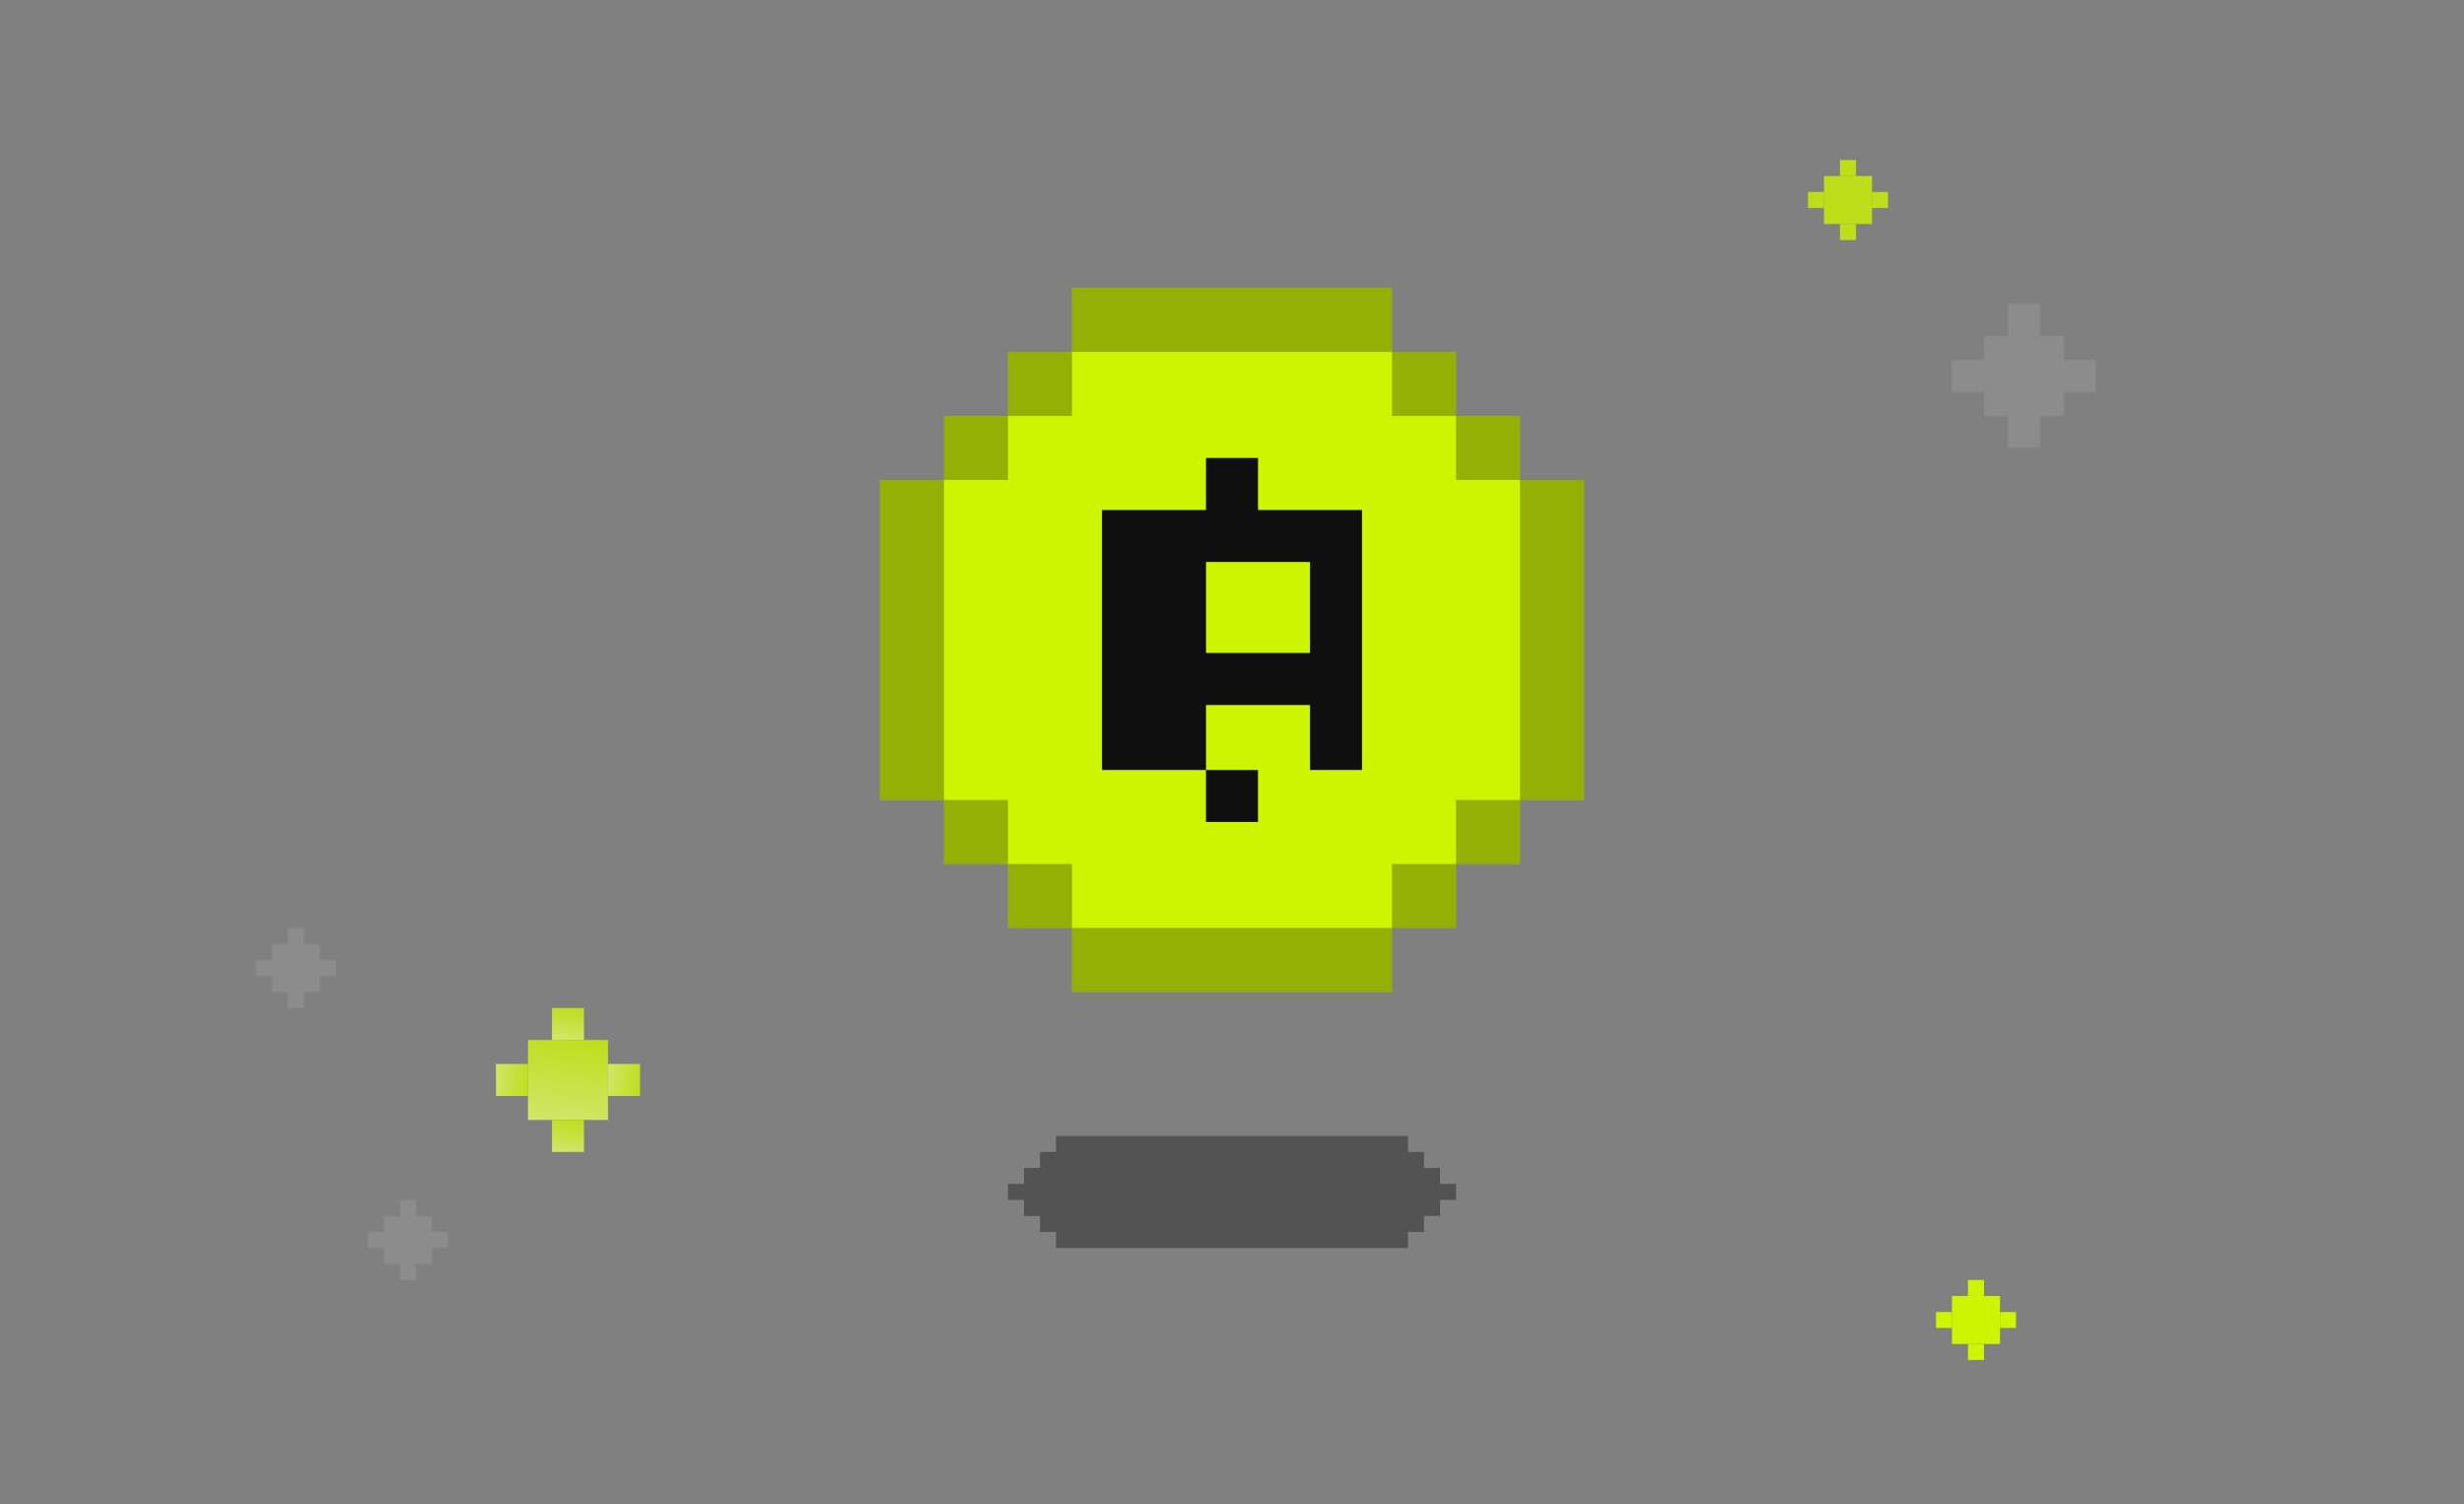 <svg width="308" height="188" viewBox="0 0 308 188" fill="none" xmlns="http://www.w3.org/2000/svg">
<rect x="0" y="0" width="308" height="188" fill="#808080" stroke="none"/>
<g clip-path="url(#clip0_203_443)">
<path d="M234 22L234 28L228 28L228 22L234 22Z" fill="#CDF500" fill-opacity="0.8"/>
<path d="M232 20L232 22L230 22L230 20L232 20Z" fill="#CDF500" fill-opacity="0.8"/>
<path d="M232 28L232 30L230 30L230 28L232 28Z" fill="#CDF500" fill-opacity="0.8"/>
<path d="M236 26L234 26L234 24L236 24L236 26Z" fill="#CDF500" fill-opacity="0.8"/>
<path d="M228 26L226 26L226 24L228 24L228 26Z" fill="#CDF500" fill-opacity="0.8"/>
<path fill-rule="evenodd" clip-rule="evenodd" d="M38 116L38 118L40 118L40 120L42 120L42 122L40 122L40 124L38 124L38 126L36 126L36 124L34 124L34 118L37.99 118L36 118L36 116L38 116ZM32 122L34 122L34 120L32 120L32 122Z" fill="#FEFFFF" fill-opacity="0.1"/>
<path fill-rule="evenodd" clip-rule="evenodd" d="M52 150L52 152L54 152L54 154L56 154L56 156L54 156L54 158L52 158L52 160L50 160L50 158L48 158L48 152L51.99 152L50 152L50 150L52 150ZM46 156L48 156L48 154L46 154L46 156Z" fill="#FEFFFF" fill-opacity="0.1"/>
<path d="M250 162L250 168L244 168L244 162L250 162Z" fill="#CDF500"/>
<path d="M248 160L248 162L246 162L246 160L248 160Z" fill="#CDF500"/>
<path d="M248 168L248 170L246 170L246 168L248 168Z" fill="#CDF500"/>
<path d="M252 166L250 166L250 164L252 164L252 166Z" fill="#CDF500"/>
<path d="M244 166L242 166L242 164L244 164L244 166Z" fill="#CDF500"/>
<path fill-rule="evenodd" clip-rule="evenodd" d="M255 42L255 38L251 38L251 42L254.478 42L248 42L248 45L244 45L244 49L248 49L248 52L251 52L251 56L255 56L255 52L257.999 52L258 42L255 42ZM258 49L262 49L262 45L258 45L258 49Z" fill="#FEFFFF" fill-opacity="0.1"/>
<path d="M76 130L76 140L66 140L66 130L76 130Z" fill="url(#paint0_linear_203_443)" fill-opacity="0.8"/>
<path d="M73 140L73 144L69 144L69 140L73 140Z" fill="url(#paint1_linear_203_443)" fill-opacity="0.8"/>
<path d="M73 126L73 130L69 130L69 126L73 126Z" fill="url(#paint2_linear_203_443)" fill-opacity="0.8"/>
<path d="M66 137L62 137L62 133L66 133L66 137Z" fill="url(#paint3_linear_203_443)" fill-opacity="0.8"/>
<path d="M80 137L76 137L76 133L80 133L80 137Z" fill="url(#paint4_linear_203_443)" fill-opacity="0.8"/>
<path fill-rule="evenodd" clip-rule="evenodd" d="M176 142H132V144H130V146H128V148H126V150H128V152H130V154H132V156H176V154H178V152H180V150H182V148H180V146H178V144H176V142Z" fill="#0F0F0F" fill-opacity="0.4"/>
<path fill-rule="evenodd" clip-rule="evenodd" d="M134 36H174V44L182 44V52H190V60H198V100L190 100V108H182V116H174V124H134V116L126 116V108H118L118 100L110 100V60H118V52H126V44L134 44V36Z" fill="#CDF500"/>
<path fill-rule="evenodd" clip-rule="evenodd" d="M174 36H134V44H126V52H118V60H110V100H118V108H126V116H134V124H174V116H182V108H190V100H198V60H190V52H182V44H174V36ZM174 44V52H182V60H190V100H182V108H174V116H134V108H126V100H118V60H126V52H134V44H174Z" fill="#0F0F0F" fill-opacity="0.3"/>
<path fill-rule="evenodd" clip-rule="evenodd" d="M157.25 57.25V63.75H163.75L170.25 63.75V96.25H163.75V88.125L150.75 88.125L150.75 96.25H137.75L137.75 70.25L137.75 63.75L150.75 63.75L150.75 57.25H157.25ZM150.75 96.25H157.25V102.75H150.75V96.25ZM163.75 70.25V81.625H150.75L150.75 70.25L163.75 70.25Z" fill="#0F0F0F"/>
</g>
<defs>
<linearGradient id="paint0_linear_203_443" x1="76" y1="130" x2="74.427" y2="141.185" gradientUnits="userSpaceOnUse">
<stop stop-color="#CDF500"/>
<stop offset="1" stop-color="#E6FF66"/>
</linearGradient>
<linearGradient id="paint1_linear_203_443" x1="73" y1="140" x2="72.371" y2="144.474" gradientUnits="userSpaceOnUse">
<stop stop-color="#CDF500"/>
<stop offset="1" stop-color="#E6FF66"/>
</linearGradient>
<linearGradient id="paint2_linear_203_443" x1="73" y1="126" x2="72.371" y2="130.474" gradientUnits="userSpaceOnUse">
<stop stop-color="#CDF500"/>
<stop offset="1" stop-color="#E6FF66"/>
</linearGradient>
<linearGradient id="paint3_linear_203_443" x1="66" y1="137" x2="61.526" y2="136.371" gradientUnits="userSpaceOnUse">
<stop stop-color="#CDF500"/>
<stop offset="1" stop-color="#E6FF66"/>
</linearGradient>
<linearGradient id="paint4_linear_203_443" x1="80" y1="137" x2="75.526" y2="136.371" gradientUnits="userSpaceOnUse">
<stop stop-color="#CDF500"/>
<stop offset="1" stop-color="#E6FF66"/>
</linearGradient>
<clipPath id="clip0_203_443">
<rect width="308" height="188" rx="8" fill="white"/>
</clipPath>
</defs>
</svg>
